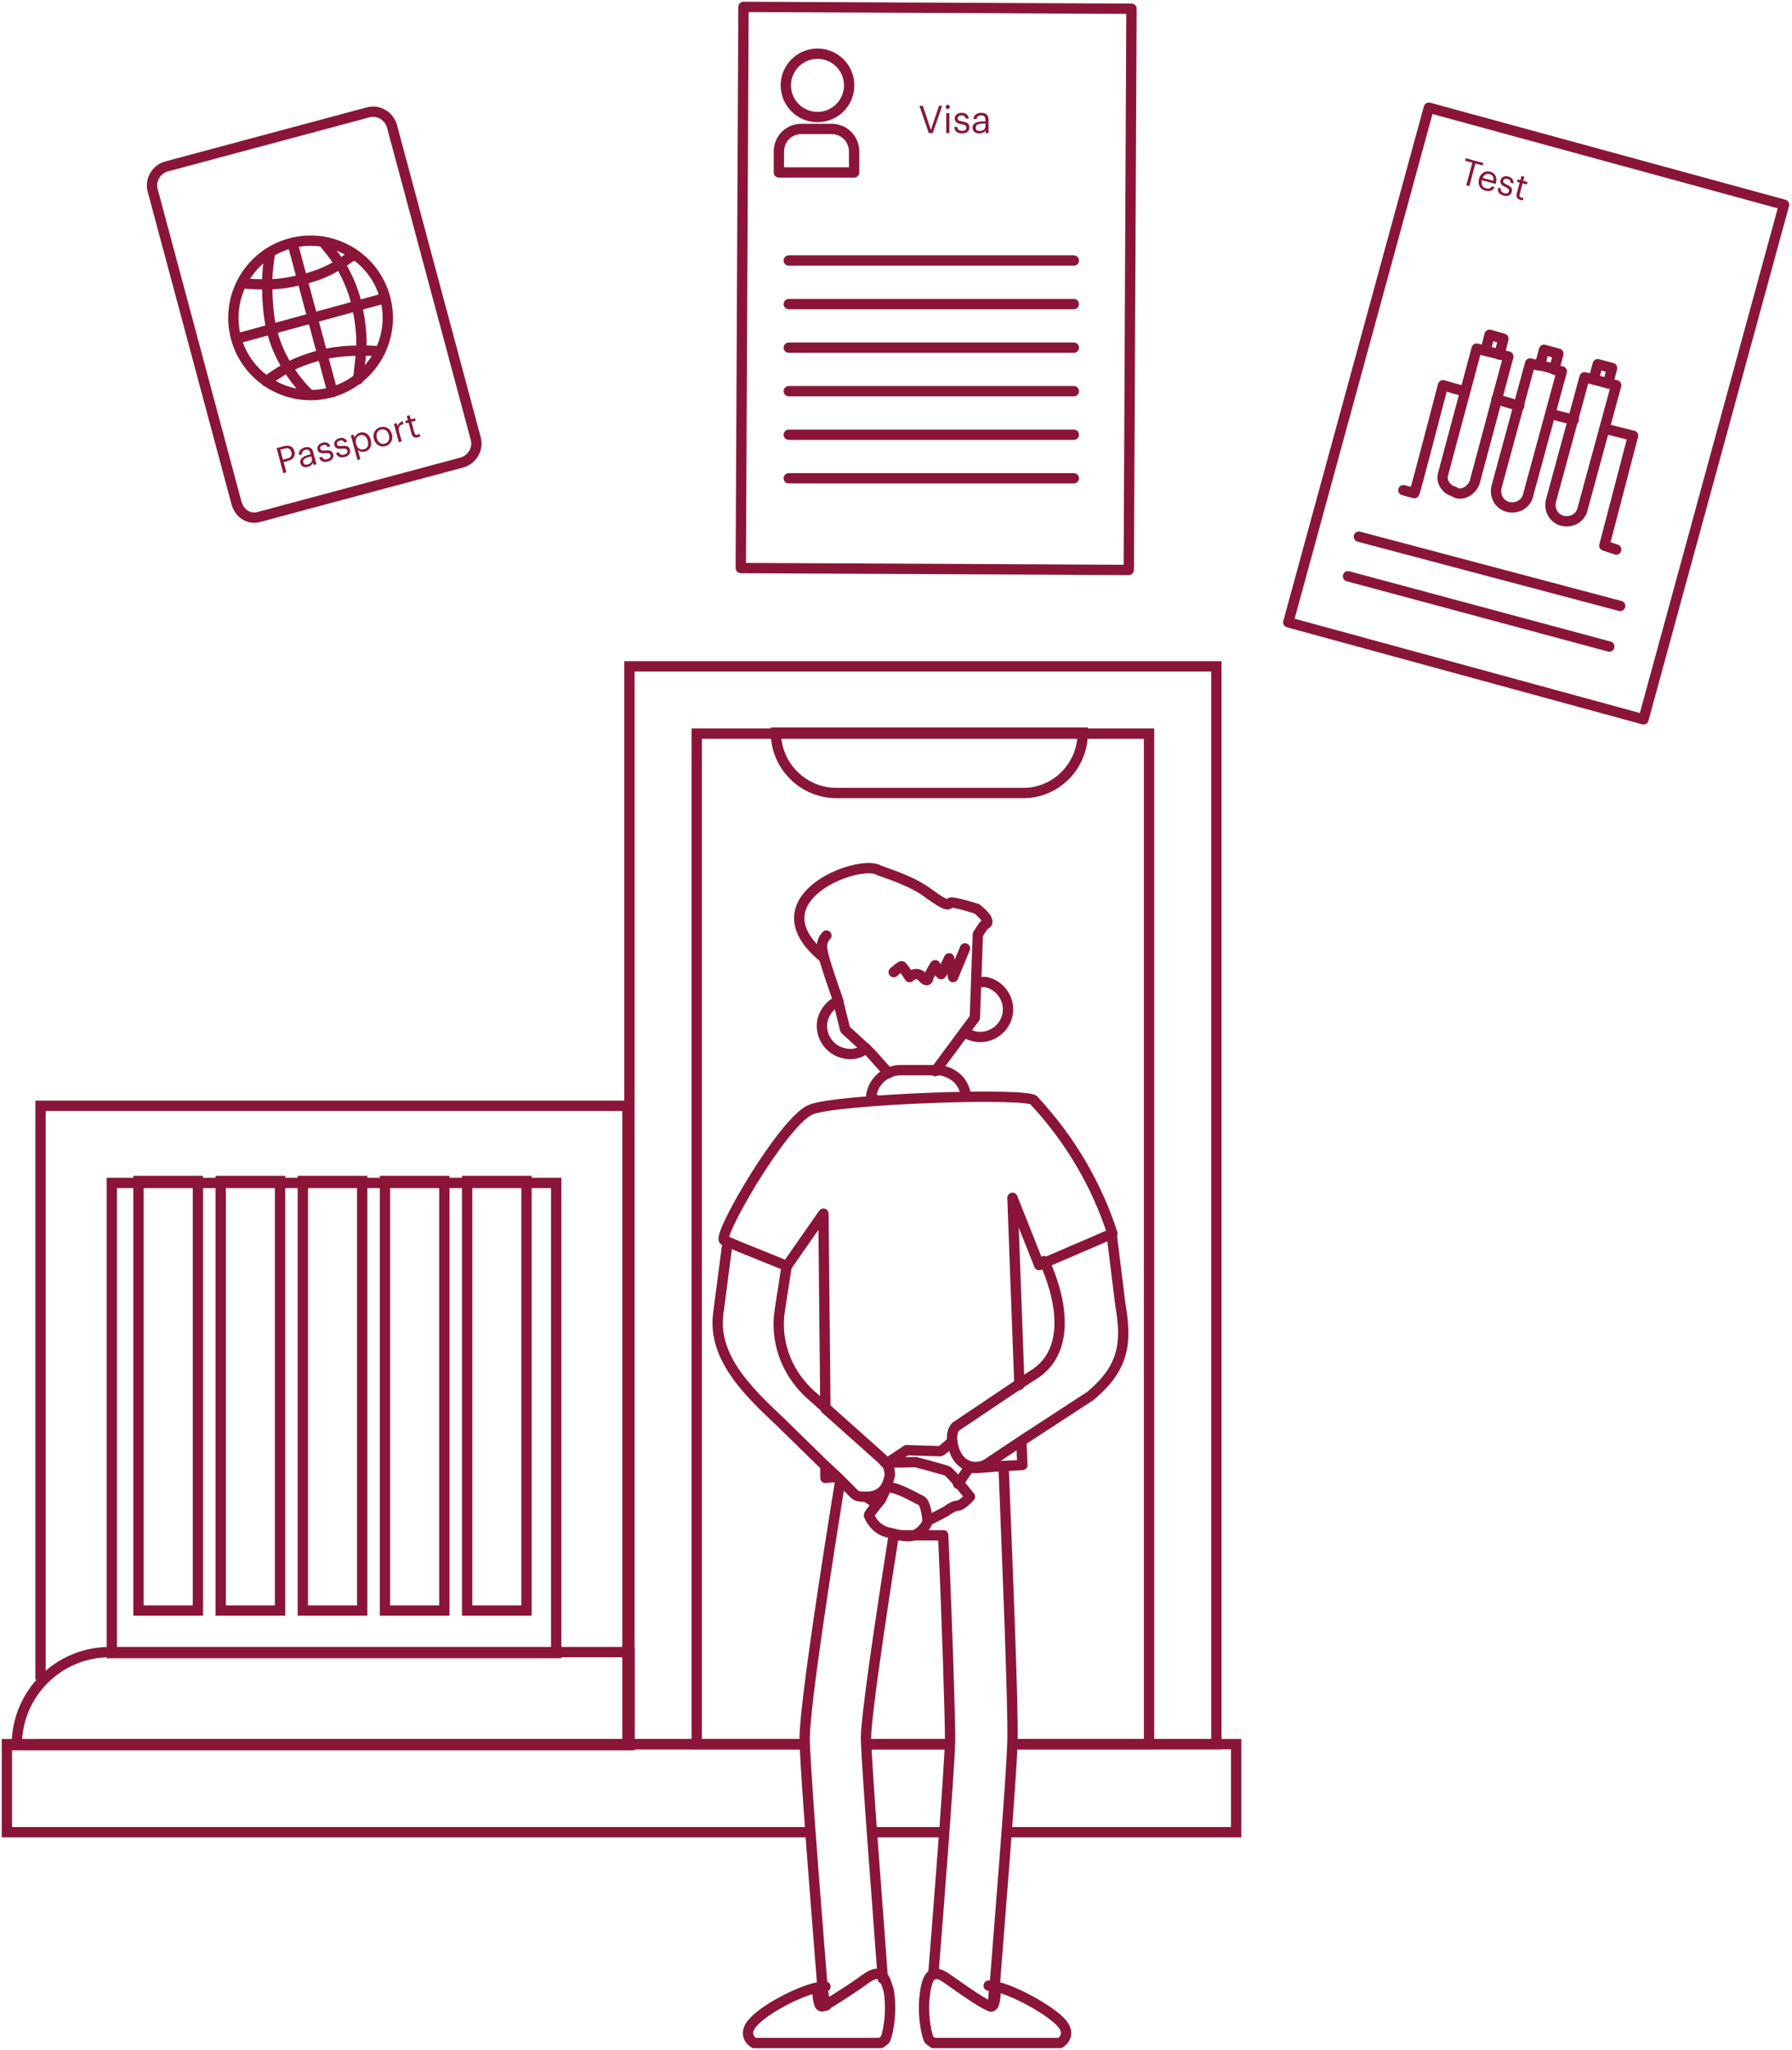 <svg width="521" height="596" viewBox="0 0 521 596" fill="none" xmlns="http://www.w3.org/2000/svg">
<path d="M96.102 114.098C108.075 110.89 115.181 98.583 111.973 86.61C108.765 74.636 96.458 67.531 84.484 70.739C72.511 73.947 65.405 86.254 68.614 98.227C71.822 110.201 84.129 117.306 96.102 114.098Z" stroke="#8A1539" stroke-width="3" stroke-miterlimit="10" stroke-linecap="round" stroke-linejoin="round"/>
<path d="M85.162 71.146L96.672 114.022" stroke="#8A1539" stroke-width="3" stroke-miterlimit="10" stroke-linecap="round" stroke-linejoin="round"/>
<path d="M111.923 86.685L68.76 98.483" stroke="#8A1539" stroke-width="3" stroke-miterlimit="10" stroke-linecap="round" stroke-linejoin="round"/>
<path d="M110.485 102.223C108.758 101.936 106.744 101.936 105.017 101.936C101.276 101.936 97.535 102.223 93.795 103.087C90.342 103.95 86.889 105.101 83.723 106.828C81.421 107.979 79.407 109.417 77.393 110.856" stroke="#8A1539" stroke-width="3" stroke-miterlimit="10" stroke-linecap="round" stroke-linejoin="round"/>
<path d="M70.486 82.368C73.076 82.656 75.378 82.656 77.968 82.656C81.421 82.656 84.586 82.081 88.04 81.218C91.78 80.354 95.521 78.915 98.974 76.613C100.413 75.75 101.564 74.887 103.003 74.024" stroke="#8A1539" stroke-width="3" stroke-miterlimit="10" stroke-linecap="round" stroke-linejoin="round"/>
<path d="M104.155 110.281C104.443 107.403 104.73 104.814 105.018 102.224C105.306 97.62 104.73 93.303 103.867 89.275C103.004 84.958 101.277 80.93 98.975 76.901C97.536 74.887 96.098 72.873 94.371 70.858" stroke="#8A1539" stroke-width="3" stroke-miterlimit="10" stroke-linecap="round" stroke-linejoin="round"/>
<path d="M78.545 73.448C77.969 76.613 77.682 79.491 77.682 82.368C77.682 86.972 77.969 91.289 78.833 95.317C79.696 99.058 81.135 102.799 83.437 106.54C85.163 109.417 87.178 112.007 89.767 114.597" stroke="#8A1539" stroke-width="3" stroke-miterlimit="10" stroke-linecap="round" stroke-linejoin="round"/>
<path d="M75.379 150.279L134.369 134.452C137.247 133.589 138.974 130.711 138.398 127.834L113.939 36.615C113.075 33.737 110.198 32.011 107.32 32.587L48.33 48.413C45.453 49.276 43.726 52.154 44.302 55.032L68.761 146.25C69.624 149.416 72.502 151.142 75.379 150.279Z" stroke="#8A1539" stroke-width="3" stroke-miterlimit="10" stroke-linecap="round" stroke-linejoin="round"/>
<path d="M82.37 137.559L83.255 137.322L82.462 134.362L83.641 134.046C85.025 133.675 86.024 132.765 85.609 131.218L85.599 131.178C85.192 129.662 83.879 129.36 82.486 129.733L80.421 130.286L82.37 137.559ZM82.273 133.66L81.497 130.761L82.738 130.429C83.724 130.164 84.438 130.387 84.714 131.415L84.725 131.455C84.975 132.391 84.552 133.05 83.514 133.328L82.273 133.66ZM89.527 135.74C90.31 135.53 90.717 135.137 90.98 134.533L91.16 135.204L92.004 134.978L91.064 131.469C90.666 129.983 89.629 129.814 88.612 130.087C87.584 130.362 86.738 131.069 86.95 132.309L87.794 132.083C87.701 131.41 88.027 130.996 88.759 130.8C89.573 130.582 89.994 130.85 90.22 131.695L90.323 132.081L89.561 132.286C88.197 132.651 87.007 133.417 87.337 134.648C87.629 135.736 88.54 136.004 89.527 135.74ZM89.428 135.047C88.686 135.246 88.328 134.971 88.181 134.421C87.971 133.638 88.684 133.164 89.752 132.878L90.484 132.681L90.661 133.343C90.882 134.167 90.323 134.807 89.428 135.047ZM95.335 134.184C96.627 133.837 97.114 133.009 96.855 132.043C96.552 130.914 95.714 130.877 94.561 130.968C93.538 131.056 93.222 130.934 93.094 130.456C92.971 129.998 93.286 129.587 93.896 129.423C94.568 129.243 94.961 129.41 95.239 129.958L96.052 129.739C95.602 128.628 94.674 128.462 93.718 128.719C92.884 128.942 92.054 129.71 92.319 130.696C92.567 131.622 93.138 131.883 94.59 131.767C95.454 131.699 95.921 131.77 96.07 132.329C96.223 132.899 95.941 133.269 95.137 133.484C94.283 133.713 93.841 133.407 93.611 132.792L92.787 133.013C93.129 134.088 94.064 134.524 95.335 134.184ZM100.223 132.874C101.514 132.528 102.001 131.7 101.742 130.733C101.44 129.604 100.601 129.567 99.448 129.658C98.425 129.747 98.109 129.625 97.981 129.146C97.858 128.689 98.173 128.277 98.784 128.114C99.455 127.934 99.849 128.101 100.126 128.648L100.94 128.43C100.489 127.319 99.562 127.153 98.606 127.409C97.772 127.633 96.942 128.4 97.206 129.387C97.454 130.312 98.025 130.574 99.477 130.457C100.342 130.389 100.808 130.46 100.958 131.02C101.11 131.59 100.828 131.96 100.024 132.175C99.17 132.404 98.728 132.097 98.498 131.483L97.674 131.704C98.016 132.778 98.951 133.215 100.223 132.874ZM103.934 133.766L104.778 133.54L104.047 130.814C104.494 131.261 105.232 131.532 106.107 131.297C107.572 130.905 108.228 129.53 107.792 127.902L107.77 127.821C107.326 126.163 106.026 125.421 104.632 125.794C103.859 126.001 103.262 126.663 103.096 127.263L102.856 126.368L102.012 126.595L103.934 133.766ZM105.837 130.617C104.8 130.895 103.916 130.445 103.551 129.082L103.529 129.001C103.164 127.638 103.742 126.785 104.729 126.521C105.624 126.281 106.546 126.753 106.906 128.096L106.928 128.177C107.274 129.469 106.895 130.334 105.837 130.617ZM111.869 129.001C110.791 129.29 109.917 128.674 109.593 127.463L109.571 127.382C109.244 126.161 109.703 125.188 110.771 124.902C111.829 124.618 112.723 125.229 113.052 126.46L113.072 126.531C113.393 127.732 112.937 128.715 111.869 129.001ZM112.047 129.706C113.563 129.3 114.374 127.894 113.944 126.287L113.922 126.205C113.494 124.608 112.088 123.797 110.583 124.2C109.077 124.603 108.268 126.019 108.696 127.616L108.718 127.698C109.135 129.254 110.531 130.112 112.047 129.706ZM115.954 128.561L116.798 128.335L116.016 125.415C115.665 124.103 116.256 123.585 117.311 123.248L117.098 122.454C116.15 122.741 115.804 123.281 115.629 123.971L115.373 123.015L114.529 123.241L115.954 128.561ZM121.465 127.161C121.81 127.068 122 126.963 122.157 126.855L121.966 126.143C121.802 126.264 121.609 126.359 121.345 126.43C120.918 126.544 120.616 126.352 120.477 125.834L119.621 122.64L120.862 122.307L120.671 121.595L119.43 121.928L119.106 120.717L118.262 120.943L118.586 122.154L117.823 122.358L118.014 123.07L118.777 122.866L119.654 126.141C119.878 126.975 120.498 127.42 121.465 127.161Z" fill="#8A1539"/>
<path d="M216.161 2L215.373 165.158L328.174 165.703L328.961 2.545L216.161 2Z" stroke="#8A1539" stroke-width="3" stroke-miterlimit="10" stroke-linecap="round" stroke-linejoin="round"/>
<path d="M248.321 50.14H226.451V44.097C226.451 40.356 229.329 37.478 233.07 37.478H241.702C245.443 37.478 248.321 40.356 248.321 44.097V50.14V50.14Z" stroke="#8A1539" stroke-width="3" stroke-miterlimit="10" stroke-linecap="round" stroke-linejoin="round"/>
<path d="M237.673 34.026C242.759 34.026 246.881 29.903 246.881 24.817C246.881 19.732 242.759 15.609 237.673 15.609C232.587 15.609 228.465 19.732 228.465 24.817C228.465 29.903 232.587 34.026 237.673 34.026Z" stroke="#8A1539" stroke-width="3" stroke-miterlimit="10" stroke-linecap="round" stroke-linejoin="round"/>
<path d="M270.025 38.697H271.179L273.919 30.765H273.009L270.646 37.765L268.283 30.765H267.329L270.025 38.697ZM275.101 38.697H276.022V32.895H275.101V38.697ZM275.545 31.685C275.878 31.685 276.155 31.408 276.155 31.075C276.155 30.742 275.878 30.465 275.545 30.465C275.212 30.465 274.935 30.742 274.935 31.075C274.935 31.408 275.212 31.685 275.545 31.685ZM279.704 38.797C281.113 38.797 281.834 38.087 281.834 37.033C281.834 35.801 280.991 35.535 279.793 35.313C278.728 35.125 278.439 34.914 278.439 34.392C278.439 33.893 278.872 33.56 279.538 33.56C280.27 33.56 280.625 33.838 280.758 34.47H281.646C281.49 33.216 280.592 32.795 279.549 32.795C278.639 32.795 277.585 33.35 277.585 34.426C277.585 35.435 278.095 35.857 279.604 36.134C280.503 36.301 280.958 36.501 280.958 37.111C280.958 37.732 280.57 38.032 279.693 38.032C278.761 38.032 278.395 37.599 278.328 36.911H277.43C277.485 38.098 278.317 38.797 279.704 38.797ZM284.691 38.797C285.545 38.797 286.067 38.509 286.499 37.965V38.697H287.42V34.87C287.42 33.25 286.411 32.795 285.301 32.795C284.181 32.795 283.127 33.283 283.005 34.603H283.925C284.014 33.893 284.458 33.56 285.257 33.56C286.144 33.56 286.499 33.949 286.499 34.87V35.291H285.667C284.181 35.291 282.761 35.746 282.761 37.089C282.761 38.276 283.615 38.797 284.691 38.797ZM284.78 38.065C283.97 38.065 283.681 37.688 283.681 37.089C283.681 36.234 284.536 35.946 285.701 35.946H286.499V36.667C286.499 37.566 285.756 38.065 284.78 38.065Z" fill="#8A1539"/>
<path d="M229.328 75.75H312.202" stroke="#8A1539" stroke-width="3" stroke-miterlimit="10" stroke-linecap="round" stroke-linejoin="round"/>
<path d="M229.328 88.412H312.202" stroke="#8A1539" stroke-width="3" stroke-miterlimit="10" stroke-linecap="round" stroke-linejoin="round"/>
<path d="M229.328 101.073H312.202" stroke="#8A1539" stroke-width="3" stroke-miterlimit="10" stroke-linecap="round" stroke-linejoin="round"/>
<path d="M229.328 113.734H312.202" stroke="#8A1539" stroke-width="3" stroke-miterlimit="10" stroke-linecap="round" stroke-linejoin="round"/>
<path d="M229.328 126.395H312.202" stroke="#8A1539" stroke-width="3" stroke-miterlimit="10" stroke-linecap="round" stroke-linejoin="round"/>
<path d="M229.328 139.057H312.202" stroke="#8A1539" stroke-width="3" stroke-miterlimit="10" stroke-linecap="round" stroke-linejoin="round"/>
<path d="M415.42 31.309L374.551 180.934L477.817 209.141L518.687 59.515L415.42 31.309Z" stroke="#8A1539" stroke-width="3" stroke-miterlimit="10" stroke-linecap="round" stroke-linejoin="round"/>
<path d="M426.308 53.857L427.193 54.094L428.948 47.543L431.064 48.11L431.258 47.388L426.141 46.017L425.948 46.739L428.063 47.306L426.308 53.857ZM431.841 55.438C433.041 55.759 434.076 55.437 434.546 54.418L433.701 54.192C433.423 54.782 432.863 54.959 432.039 54.738C430.951 54.447 430.551 53.62 430.835 52.399L434.842 53.473L434.916 53.198C435.426 51.296 434.465 50.242 433.234 49.913C431.769 49.52 430.442 50.364 430.012 51.971L429.99 52.052C429.551 53.69 430.336 55.034 431.841 55.438ZM431.048 51.725C431.444 50.818 432.182 50.383 433.046 50.615C433.921 50.849 434.373 51.439 434.16 52.559L431.048 51.725ZM437.143 56.858C438.435 57.204 439.271 56.73 439.53 55.764C439.832 54.635 439.125 54.184 438.08 53.686C437.15 53.251 436.938 52.987 437.066 52.509C437.188 52.051 437.667 51.853 438.277 52.016C438.948 52.196 439.206 52.538 439.173 53.15L439.986 53.368C440.152 52.181 439.432 51.573 438.475 51.317C437.641 51.093 436.539 51.343 436.274 52.33C436.026 53.255 436.391 53.767 437.706 54.392C438.489 54.766 438.857 55.061 438.707 55.62C438.554 56.19 438.125 56.369 437.321 56.154C436.467 55.925 436.237 55.438 436.345 54.791L435.521 54.57C435.281 55.672 435.872 56.517 437.143 56.858ZM442.006 58.139C442.351 58.232 442.568 58.236 442.758 58.221L442.949 57.509C442.746 57.531 442.532 57.517 442.268 57.446C441.84 57.332 441.675 57.015 441.814 56.496L442.669 53.302L443.91 53.635L444.101 52.922L442.86 52.59L443.184 51.38L442.34 51.153L442.016 52.364L441.253 52.159L441.062 52.871L441.825 53.076L440.947 56.351C440.724 57.185 441.039 57.88 442.006 58.139Z" fill="#8A1539"/>
<path d="M395.076 156.034L471.044 176.177" stroke="#8A1539" stroke-width="3" stroke-miterlimit="10" stroke-linecap="round" stroke-linejoin="round"/>
<path d="M391.91 167.545L467.878 187.976" stroke="#8A1539" stroke-width="3" stroke-miterlimit="10" stroke-linecap="round" stroke-linejoin="round"/>
<path d="M423.563 143.373L422.412 142.798C420.397 142.222 418.959 139.92 419.534 137.906L429.318 101.361L438.526 103.663L428.742 140.208C427.879 142.51 425.577 143.949 423.563 143.373Z" stroke="#8A1539" stroke-width="3" stroke-miterlimit="10" stroke-linecap="round" stroke-linejoin="round"/>
<path d="M431.91 101.936L433.061 97.332L437.09 98.483L435.939 103.087" stroke="#8A1539" stroke-width="3" stroke-miterlimit="10" stroke-linecap="round" stroke-linejoin="round"/>
<path d="M451.763 107.404L454.065 107.979L444.281 143.949C443.706 146.538 441.116 147.977 438.526 147.402C435.937 146.826 434.498 144.236 435.073 141.647L444.857 105.677L447.447 106.253" stroke="#8A1539" stroke-width="3" stroke-miterlimit="10" stroke-linecap="round" stroke-linejoin="round"/>
<path d="M448.908 101.709L447.717 106.156L451.886 107.273L453.078 102.826L448.908 101.709Z" stroke="#8A1539" stroke-width="3" stroke-miterlimit="10" stroke-linecap="round" stroke-linejoin="round"/>
<path d="M467.589 111.432L469.891 112.008L460.108 147.977C459.532 150.567 456.942 152.006 454.353 151.43C451.763 150.855 450.324 148.265 450.899 145.675L460.683 109.706L463.273 110.281" stroke="#8A1539" stroke-width="3" stroke-miterlimit="10" stroke-linecap="round" stroke-linejoin="round"/>
<path d="M464.527 105.888L463.336 110.335L467.505 111.452L468.697 107.005L464.527 105.888Z" stroke="#8A1539" stroke-width="3" stroke-miterlimit="10" stroke-linecap="round" stroke-linejoin="round"/>
<path d="M408.023 142.51L411.189 143.373C411.477 143.085 419.534 112.007 419.534 112.007L425.577 113.734" stroke="#8A1539" stroke-width="3" stroke-miterlimit="10" stroke-linecap="round" stroke-linejoin="round"/>
<path d="M457.519 122.079L450.9 120.352" stroke="#8A1539" stroke-width="3" stroke-miterlimit="10" stroke-linecap="round" stroke-linejoin="round"/>
<path d="M466.727 124.669L474.784 126.683L466.439 158.624L469.893 159.775" stroke="#8A1539" stroke-width="3" stroke-miterlimit="10" stroke-linecap="round" stroke-linejoin="round"/>
<path d="M441.693 118.05L435.074 116.036" stroke="#8A1539" stroke-width="3" stroke-miterlimit="10" stroke-linecap="round" stroke-linejoin="round"/>
<path d="M234.22 507.097H182.999H182.423H11.784H2V532.708H235.658" stroke="#8A1539" stroke-width="3" stroke-miterlimit="10"/>
<path d="M276.232 507.097H252.061" stroke="#8A1539" stroke-width="3" stroke-miterlimit="10"/>
<path d="M274.506 532.708H253.787" stroke="#8A1539" stroke-width="3" stroke-miterlimit="10"/>
<path d="M292.348 532.708H359.395V507.097H353.64H294.074" stroke="#8A1539" stroke-width="3" stroke-miterlimit="10"/>
<path d="M234.221 507.097H183V506.234V480.336V193.73H353.64V507.097H294.074" stroke="#8A1539" stroke-width="3" stroke-miterlimit="10"/>
<path d="M276.232 507.097H252.061" stroke="#8A1539" stroke-width="3" stroke-miterlimit="10"/>
<path d="M11.785 506.234V507.097H182.425V506.234V480.336V321.494H11.785V488.393" stroke="#8A1539" stroke-width="3" stroke-miterlimit="10"/>
<path d="M234.22 507.097H202.566V213.298H334.071V507.097H294.073" stroke="#8A1539" stroke-width="3" stroke-miterlimit="10"/>
<path d="M276.232 507.097H252.061" stroke="#8A1539" stroke-width="3" stroke-miterlimit="10"/>
<path d="M161.705 343.939H32.502V480.624H161.705V343.939Z" stroke="#8A1539" stroke-width="3" stroke-miterlimit="10"/>
<path d="M57.537 343.364H40.272V468.25H57.537V343.364Z" stroke="#8A1539" stroke-width="3" stroke-miterlimit="10"/>
<path d="M81.422 343.364H64.156V468.25H81.422V343.364Z" stroke="#8A1539" stroke-width="3" stroke-miterlimit="10"/>
<path d="M105.306 343.364H88.041V468.25H105.306V343.364Z" stroke="#8A1539" stroke-width="3" stroke-miterlimit="10"/>
<path d="M129.189 343.364H111.924V468.25H129.189V343.364Z" stroke="#8A1539" stroke-width="3" stroke-miterlimit="10"/>
<path d="M153.072 343.364H135.807V468.25H153.072V343.364Z" stroke="#8A1539" stroke-width="3" stroke-miterlimit="10"/>
<path d="M297.527 230.563H243.141C233.645 230.563 225.588 222.793 225.588 213.01H314.792C314.792 222.793 307.023 230.563 297.527 230.563Z" stroke="#8A1539" stroke-width="3" stroke-miterlimit="10"/>
<path d="M182.71 507.385H4.877C4.877 492.422 16.963 480.336 31.926 480.336H182.998V507.385H182.71Z" stroke="#8A1539" stroke-width="3" stroke-miterlimit="10"/>
<path d="M239.975 426.238L243.14 429.403L239.975 429.691V426.238Z" stroke="#8A1539" stroke-width="3" stroke-miterlimit="10" stroke-linecap="round" stroke-linejoin="round"/>
<path d="M296.376 402.641L294.362 348.255L302.131 367.823L320.836 359.766L323.425 358.615C318.821 344.515 311.34 331.566 300.693 320.055C300.693 317.466 242.854 319.48 235.66 322.645C227.603 326.098 208.035 360.054 210.625 360.629L214.653 362.356L228.178 367.823L228.754 368.111L239.401 352.86L239.976 409.548L256.09 423.935L256.954 424.799C257.241 425.086 257.529 425.374 257.817 425.662C258.392 426.525 258.68 427.676 258.68 428.827" stroke="#8A1539" stroke-width="3" stroke-miterlimit="10" stroke-linecap="round" stroke-linejoin="round"/>
<path d="M296.95 419.044L297.238 425.95L291.483 426.238L284.001 426.814H281.699" stroke="#8A1539" stroke-width="3" stroke-miterlimit="10" stroke-linecap="round" stroke-linejoin="round"/>
<path d="M259.829 446.381C255.8 471.991 251.771 499.328 251.771 505.371C252.059 515.73 255.8 562.634 256.663 575.295" stroke="#8A1539" stroke-width="3" stroke-miterlimit="10" stroke-linecap="round" stroke-linejoin="round"/>
<path d="M244.291 430.554C240.55 453.575 233.932 495.875 233.932 505.659C234.219 517.169 238.248 566.663 239.111 577.598C239.111 578.749 239.399 579.324 239.399 579.612C239.399 580.763 239.975 581.914 240.262 583.065" stroke="#8A1539" stroke-width="3" stroke-miterlimit="10" stroke-linecap="round" stroke-linejoin="round"/>
<path d="M274.217 446.381C275.368 471.703 276.232 499.328 276.232 505.946C275.944 516.018 272.491 559.757 271.34 574.144" stroke="#8A1539" stroke-width="3" stroke-miterlimit="10" stroke-linecap="round" stroke-linejoin="round"/>
<path d="M288.031 583.353C288.607 582.49 288.895 581.339 288.895 580.188C288.895 579.9 288.895 579.037 289.182 577.598C290.046 565.8 294.074 517.457 294.362 506.234C294.65 496.45 292.635 448.107 291.772 426.238" stroke="#8A1539" stroke-width="3" stroke-miterlimit="10" stroke-linecap="round" stroke-linejoin="round"/>
<path d="M237.674 578.749C237.674 578.749 237.674 583.065 238.825 583.353C239.112 583.353 239.4 583.353 240.264 582.777C242.853 581.338 248.608 577.598 250.91 575.871C252.925 574.432 255.227 572.706 256.953 575.008C257.529 575.871 257.817 577.022 258.392 578.749C259.543 585.942 257.817 592.561 257.241 593.136C256.378 593.712 256.09 594 256.09 594H219.257C219.257 594 215.229 591.698 219.257 587.669C222.998 583.64 234.221 577.885 239.4 577.598C239.688 577.598 239.688 577.598 239.976 577.598" stroke="#8A1539" stroke-width="3" stroke-miterlimit="10" stroke-linecap="round" stroke-linejoin="round"/>
<path d="M289.468 578.749C289.468 578.749 289.468 583.065 288.317 583.353C287.166 583.641 279.109 577.886 276.231 575.871C273.354 573.857 270.189 571.555 269.038 578.749C267.887 585.943 269.613 592.561 270.189 593.137C271.052 593.712 271.34 594 271.34 594H308.172C308.172 594 312.201 591.698 308.172 587.67C304.144 583.641 292.346 577.31 287.454 577.31" stroke="#8A1539" stroke-width="3" stroke-miterlimit="10" stroke-linecap="round" stroke-linejoin="round"/>
<path d="M211.488 361.493L208.898 381.348C206.884 394.297 217.243 404.368 226.739 413.289L239.976 426.238L243.429 429.403L244.58 430.554L248.321 434.295C249.184 435.158 250.335 435.158 251.486 435.158C251.774 435.158 252.062 435.158 252.349 435.158C253.788 435.158 255.515 434.583 256.666 433.432C257.817 432.281 258.392 430.554 258.68 428.828C258.68 427.389 258.392 425.662 257.241 424.799L256.378 423.936L240.264 409.548L235.084 404.944C228.466 398.613 225.3 389.693 226.739 380.772L228.753 367.823" stroke="#8A1539" stroke-width="3" stroke-miterlimit="10" stroke-linecap="round" stroke-linejoin="round"/>
<path d="M303.569 366.672C303.569 366.672 315.08 389.405 301.267 399.188L296.375 402.354L277.959 414.727C275.657 416.741 277.096 422.784 279.398 424.799C280.549 425.95 281.988 426.525 283.714 426.525C285.153 426.525 286.592 425.95 287.743 425.086L297.239 418.756L317.094 405.807C326.59 397.749 327.741 390.843 325.727 379.333L323.137 358.327" stroke="#8A1539" stroke-width="3" stroke-miterlimit="10" stroke-linecap="round" stroke-linejoin="round"/>
<path d="M280.836 318.617C280.548 316.603 279.685 314.876 278.534 313.725C277.095 312.286 274.793 311.135 272.491 311.135H261.844C257.24 311.135 253.211 314.876 253.211 319.768H254.65" stroke="#8A1539" stroke-width="3" stroke-miterlimit="10" stroke-linecap="round" stroke-linejoin="round"/>
<path d="M239.4 278.331C218.682 261.354 249.76 249.556 255.515 253.009C256.666 253.584 265.011 255.886 270.19 259.915C275.37 263.656 275.658 263.08 276.233 262.505C276.809 261.929 284.003 264.231 284.003 264.231C284.003 264.231 288.894 267.972 286.305 268.835C286.017 268.835 284.29 271.713 284.29 271.713L283.427 295.884L271.917 311.423" stroke="#8A1539" stroke-width="3" stroke-miterlimit="10" stroke-linecap="round" stroke-linejoin="round"/>
<path d="M258.391 311.998C256.952 310.559 253.499 306.531 252.923 305.955C252.348 305.38 245.73 299.337 245.73 299.337L243.427 290.129C243.427 290.129 239.399 278.906 239.111 276.316C238.536 273.727 239.974 272.288 240.262 272" stroke="#8A1539" stroke-width="3" stroke-miterlimit="10" stroke-linecap="round" stroke-linejoin="round"/>
<path d="M284 285.525C284.863 285.525 285.727 285.525 286.59 285.525C290.906 286.388 293.784 290.704 292.92 295.021C292.057 299.337 287.741 302.215 283.424 301.351C282.273 301.064 281.41 300.776 280.547 300.2" stroke="#8A1539" stroke-width="3" stroke-miterlimit="10" stroke-linecap="round" stroke-linejoin="round"/>
<path d="M243.714 290.992C241.412 292.143 239.686 294.158 239.11 296.747C238.247 301.064 241.124 305.38 245.441 306.243C247.743 306.819 250.045 306.243 251.771 304.804" stroke="#8A1539" stroke-width="3" stroke-miterlimit="10" stroke-linecap="round" stroke-linejoin="round"/>
<path d="M274.218 446.381H259.83" stroke="#8A1539" stroke-width="3" stroke-miterlimit="10" stroke-linecap="round" stroke-linejoin="round"/>
<path d="M257.24 425.086C257.816 425.374 266.161 425.086 266.161 425.086C266.161 425.086 273.93 427.101 275.369 427.676C276.808 428.539 281.987 435.158 281.987 435.158C281.987 435.158 279.685 437.748 278.534 437.748C277.383 437.748 275.657 438.899 275.369 439.186C275.081 439.474 269.902 442.064 269.902 442.064" stroke="#8A1539" stroke-width="3" stroke-miterlimit="10" stroke-linecap="round" stroke-linejoin="round"/>
<path d="M257.814 432.28L256.088 436.021C256.088 436.021 252.635 440.05 252.635 440.625C252.923 441.201 254.361 444.654 258.102 445.517C261.843 446.38 264.145 447.243 266.447 446.092C268.749 444.654 269.9 442.639 269.612 441.776C269.612 440.913 269.037 436.884 267.886 436.309C266.735 435.733 262.418 433.431 261.267 433.143C260.116 432.568 257.814 432.28 257.814 432.28Z" stroke="#8A1539" stroke-width="3" stroke-miterlimit="10" stroke-linecap="round" stroke-linejoin="round"/>
<path d="M251.771 435.158C252.059 435.446 254.937 437.172 254.937 437.172" stroke="#8A1539" stroke-width="3" stroke-miterlimit="10" stroke-linecap="round" stroke-linejoin="round"/>
<path d="M258.391 425.087L263.57 421.634C263.57 421.634 273.066 421.922 273.354 421.922C273.642 421.922 275.368 420.483 276.807 419.044" stroke="#8A1539" stroke-width="3" stroke-miterlimit="10" stroke-linecap="round" stroke-linejoin="round"/>
<path d="M278.533 431.417L281.699 426.813L281.986 426.525" stroke="#8A1539" stroke-width="3" stroke-miterlimit="10" stroke-linecap="round" stroke-linejoin="round"/>
<path d="M280.549 275.741L277.095 284.086L275.944 278.619C275.944 278.619 273.93 282.935 273.642 283.223C273.642 283.511 271.916 280.921 271.916 280.633C271.916 280.345 269.902 284.086 269.902 284.086C269.902 284.086 269.902 286.101 268.175 284.086C266.448 282.072 264.434 284.086 264.434 284.086C264.434 284.086 262.42 280.921 262.132 280.921C261.844 280.921 260.118 282.36 259.83 282.647" stroke="#8A1539" stroke-width="3" stroke-miterlimit="10" stroke-linecap="round" stroke-linejoin="round"/>
</svg>
